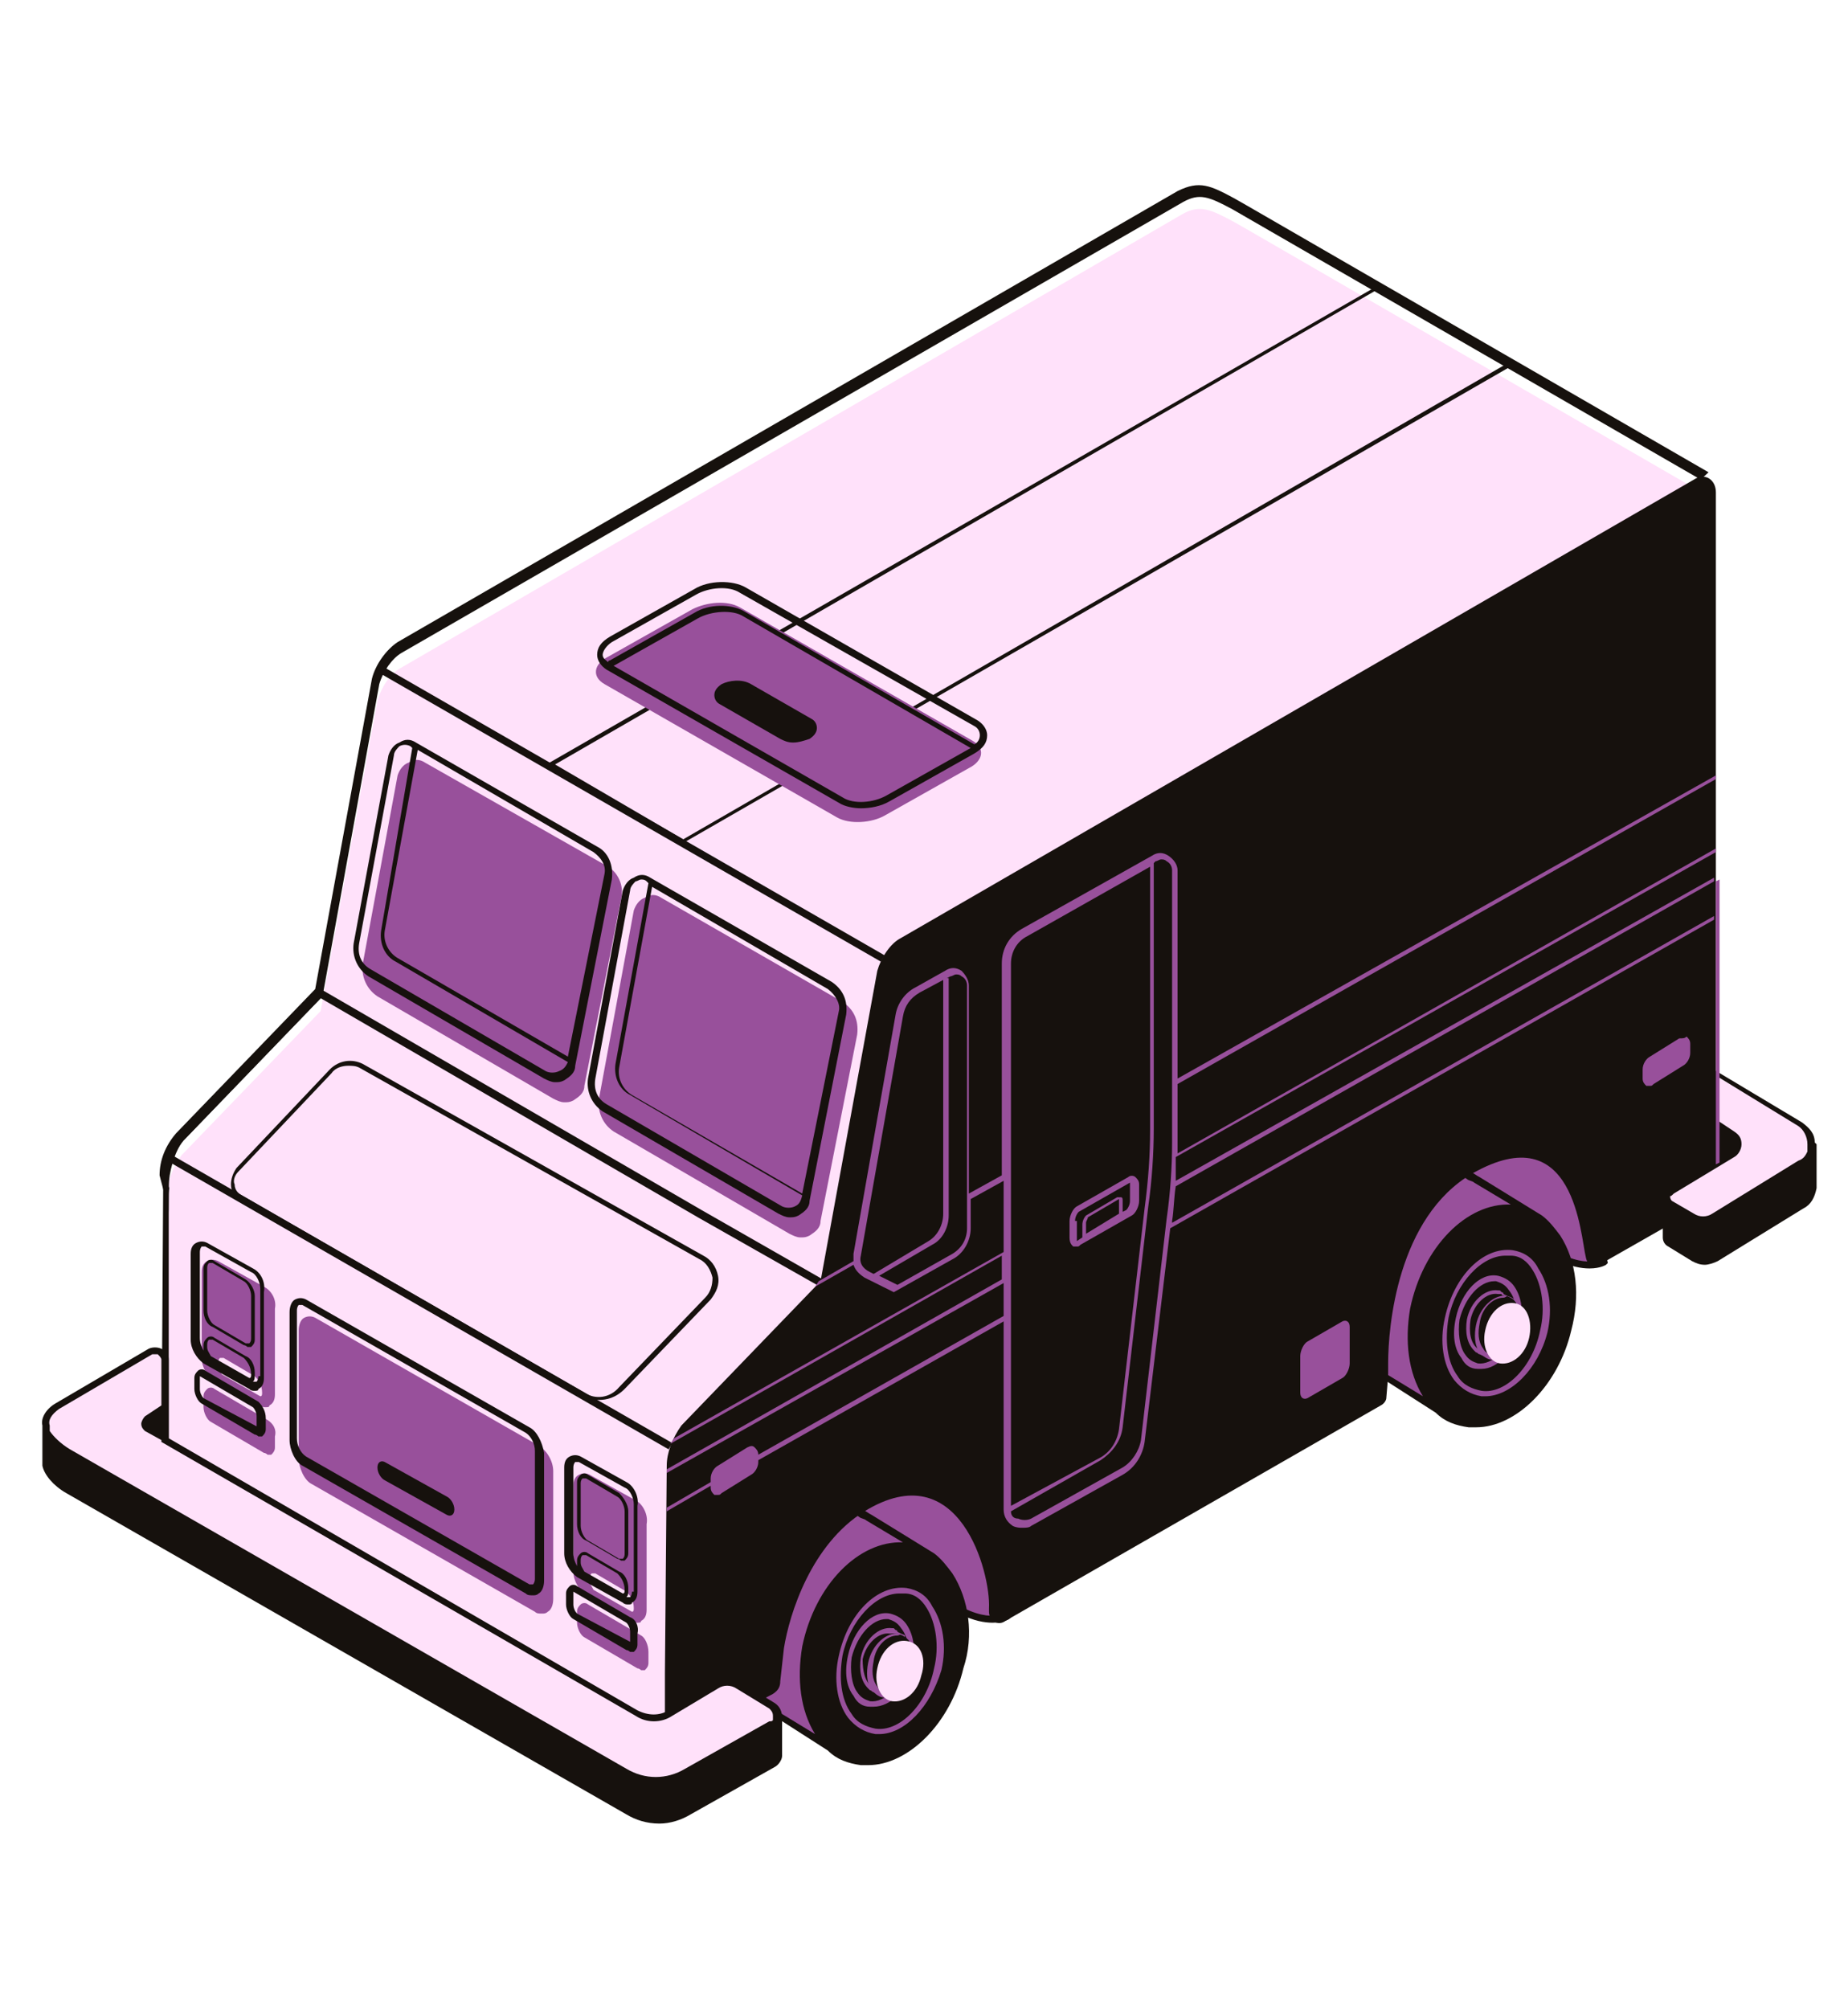 <svg width="138" height="150" viewBox="0 0 138 150" fill="none" xmlns="http://www.w3.org/2000/svg">
<path d="M92.174 69.338L127.313 36.894L93.132 17.127L92.174 16.582C90.397 15.627 89.577 15.218 88.209 16.036L29.964 49.844C29.143 50.253 28.46 51.344 28.186 52.298L23.948 75.473L13.557 86.242C12.873 87.196 12.463 88.287 12.463 89.241L15.608 101.238L16.565 105.055L15.197 106.282L15.334 107.917L20.256 106.145V102.737C20.666 100.147 21.487 95.103 25.452 92.649C32.562 88.287 32.835 99.193 33.109 101.238C33.109 101.919 33.656 102.192 34.339 101.783L42.543 97.148L43.5 98.239L61.274 97.012L89.44 71.656L92.038 70.156L92.174 69.338Z" fill="#FFE1FA"/>
<path d="M15.061 106.827L14.787 104.646L16.018 103.419L15.061 99.738L11.916 87.742C11.916 86.651 12.326 85.561 13.147 84.606L23.538 73.837L27.776 50.662C28.05 49.572 28.87 48.481 29.691 47.936L87.936 14.264C89.577 13.446 90.397 13.855 92.174 14.809L93.132 15.355L127.587 35.258L92.311 68.111V69.066L89.577 70.565L61.411 95.921L63.735 106.827L43.5 97.148L42.543 96.194L34.476 100.692C34.066 100.965 33.656 100.965 33.382 100.829C33.109 100.692 32.835 100.42 32.835 100.011C32.835 99.874 32.835 99.738 32.835 99.465C32.699 97.421 32.288 92.104 29.691 90.877C28.597 90.332 27.229 90.605 25.589 91.559C22.034 93.74 20.94 97.966 20.53 101.51V105.055L15.061 106.827ZM15.471 104.918L15.608 106.145L19.983 104.646V101.51C20.53 97.966 21.624 93.467 25.315 91.15C27.093 90.059 28.597 89.787 29.964 90.468C32.835 91.831 33.245 97.284 33.382 99.602C33.382 99.874 33.382 100.011 33.382 100.147C33.382 100.42 33.519 100.556 33.656 100.556C33.792 100.692 34.066 100.556 34.202 100.42L42.543 95.785L43.5 96.875L63.188 105.736L89.303 70.156L91.764 68.793V67.975L91.901 67.839L126.766 35.667L92.038 15.627C90.26 14.673 89.577 14.4 88.346 15.082L29.964 48.754C29.28 49.163 28.597 50.117 28.323 51.071L24.085 74.382L13.694 85.152C13.01 85.97 12.6 87.605 12.6 88.56L15.744 99.874L16.838 103.828L15.471 104.918Z" fill="#16110D"/>
<path d="M12.463 110.371L49.926 131.91L61.548 97.012L52.387 91.831L24.085 75.473L13.693 86.242C13.01 87.197 12.6 88.287 12.6 89.241L12.463 110.371Z" fill="#FFE1FA"/>
<path d="M49.926 131.092L12.053 109.281L12.19 87.878C12.19 86.787 12.6 85.697 13.42 84.743L23.948 73.837L52.387 90.332L61.684 95.648L49.926 131.092ZM12.6 109.008L49.516 130.274L61.001 95.921L52.114 90.877L23.948 74.519L13.694 85.152C13.01 85.97 12.6 87.06 12.6 87.878V109.008Z" fill="#16110D"/>
<path d="M12.781 86.196L12.508 86.669L49.928 108.199L50.202 107.727L12.781 86.196Z" fill="#16110D"/>
<path d="M28.635 49.784L28.362 50.256L65.782 71.791L66.055 71.318L28.635 49.784Z" fill="#16110D"/>
<path d="M44.73 104.509C44.32 104.509 43.91 104.373 43.5 104.237L17.932 89.514C17.522 89.241 17.248 88.969 17.248 88.423C17.248 88.014 17.385 87.605 17.659 87.196L24.631 79.835C25.315 79.153 26.272 79.017 27.093 79.426L52.524 93.74C53.071 94.013 53.481 94.558 53.618 95.24C53.754 95.921 53.481 96.466 53.071 97.012L46.645 103.691C45.961 104.373 45.277 104.509 44.73 104.509ZM25.999 79.562C25.589 79.562 25.042 79.699 24.768 80.108L17.795 87.469C17.522 87.742 17.385 88.151 17.522 88.423C17.522 88.832 17.795 89.105 18.069 89.241L43.636 103.964C44.457 104.509 45.551 104.373 46.234 103.555L52.66 96.875C53.071 96.466 53.207 95.921 53.207 95.376C53.071 94.831 52.797 94.285 52.25 94.013L26.819 79.699C26.546 79.562 26.272 79.562 25.999 79.562Z" fill="#16110D"/>
<path d="M51.02 62.931L40.902 57.069L41.039 56.933L102.839 21.353L112.957 27.215L112.82 27.351L51.02 62.931ZM41.449 57.069L51.02 62.658L112.41 27.215L102.839 21.625L41.449 57.069Z" fill="#16110D"/>
<path d="M62.505 61.023L45.141 51.071C44.184 50.526 44.32 49.572 45.414 49.026L51.704 45.482C52.797 44.937 54.301 44.8 55.258 45.346L72.623 55.297C73.58 55.842 73.443 56.797 72.349 57.342L66.06 60.886C65.103 61.432 63.462 61.568 62.505 61.023Z" fill="#98509B"/>
<path d="M73.033 53.798L55.669 43.846C54.712 43.301 52.934 43.301 51.84 43.982L45.551 47.527C44.867 47.936 44.594 48.345 44.594 48.89C44.594 49.299 44.867 49.708 45.277 49.98L62.642 59.932C63.052 60.205 63.736 60.341 64.282 60.341C64.966 60.341 65.786 60.205 66.47 59.796L72.759 56.251C73.443 55.842 73.716 55.433 73.716 54.888C73.716 54.479 73.443 54.07 73.033 53.798ZM72.486 55.842L66.197 59.387C65.24 59.932 63.736 60.068 62.915 59.523L45.824 49.708L52.114 46.163C53.071 45.618 54.712 45.482 55.532 46.027L72.486 55.842ZM72.759 55.57L55.532 45.618C54.575 45.073 52.934 45.073 51.84 45.755L45.551 49.299C45.551 49.299 45.414 49.299 45.414 49.435C45.277 49.299 45.004 49.163 45.004 48.89C45.004 48.617 45.277 48.208 45.688 47.936L51.977 44.391C52.934 43.846 54.438 43.71 55.258 44.255L72.759 54.206C73.033 54.343 73.17 54.615 73.17 54.888C73.17 55.161 73.033 55.433 72.759 55.57Z" fill="#16110D"/>
<path d="M53.891 51.071C53.481 51.344 53.344 51.616 53.344 51.889C53.344 52.162 53.481 52.434 53.754 52.571L58.266 55.161C58.54 55.297 58.813 55.433 59.224 55.433C59.634 55.433 60.044 55.297 60.454 55.161C60.864 54.888 61.001 54.615 61.001 54.343C61.001 54.07 60.864 53.797 60.591 53.661L56.079 51.071C55.395 50.662 54.438 50.798 53.891 51.071Z" fill="#16110D"/>
<path d="M19.709 96.057L16.291 94.149C16.018 94.013 15.744 94.013 15.471 94.149C15.197 94.285 15.061 94.558 15.061 94.967V101.374C15.061 102.056 15.471 102.737 16.018 103.146L19.436 104.918C19.573 105.055 19.709 105.055 19.846 105.055C19.983 105.055 20.12 105.055 20.12 104.918C20.393 104.782 20.53 104.509 20.53 104.1V97.693C20.667 97.012 20.256 96.33 19.709 96.057ZM19.573 103.964C19.573 104.1 19.573 104.237 19.436 104.237L16.565 102.601C16.428 102.328 16.291 102.192 16.291 101.919V101.783C16.291 101.647 16.291 101.51 16.428 101.374C16.428 101.374 16.428 101.374 16.565 101.374H16.701L19.026 102.737C19.299 103.01 19.573 103.419 19.573 103.964Z" fill="#98509B"/>
<path d="M19.983 106.009L16.018 103.691C15.881 103.555 15.608 103.555 15.471 103.691C15.334 103.828 15.197 103.964 15.197 104.237V105.055C15.197 105.464 15.471 106.009 15.744 106.145L19.709 108.463C19.846 108.463 19.983 108.599 19.983 108.599C20.12 108.599 20.12 108.599 20.256 108.599C20.393 108.463 20.53 108.326 20.53 108.054V107.236C20.667 106.69 20.393 106.282 19.983 106.009Z" fill="#98509B"/>
<path d="M47.465 112.007L44.047 110.099C43.773 109.962 43.5 109.962 43.227 110.099C42.953 110.235 42.816 110.508 42.816 110.917V117.324C42.816 118.005 43.227 118.687 43.773 119.096L47.192 121.004C47.328 121.141 47.465 121.141 47.602 121.141C47.739 121.141 47.875 121.141 47.875 121.004C48.149 120.868 48.285 120.595 48.285 120.186V113.779C48.422 113.098 48.012 112.28 47.465 112.007ZM47.328 120.05C47.328 120.186 47.328 120.323 47.192 120.323L44.32 118.687C44.184 118.414 44.047 118.278 44.047 118.005V117.869C44.047 117.733 44.047 117.596 44.184 117.46C44.32 117.46 44.32 117.46 44.457 117.46L46.782 118.823C47.055 119.096 47.328 119.505 47.328 120.05Z" fill="#98509B"/>
<path d="M47.875 122.095L43.91 119.777C43.773 119.641 43.5 119.641 43.363 119.777C43.227 119.914 43.09 120.05 43.09 120.323V121.141C43.09 121.55 43.363 122.095 43.637 122.231L47.602 124.549C47.739 124.549 47.875 124.685 47.875 124.685C48.012 124.685 48.012 124.685 48.149 124.685C48.285 124.549 48.422 124.412 48.422 124.14V123.322C48.422 122.776 48.149 122.231 47.875 122.095Z" fill="#98509B"/>
<path d="M40.218 107.917L23.538 98.375C23.265 98.239 22.991 98.239 22.718 98.375C22.444 98.511 22.307 98.92 22.307 99.329V108.872C22.307 109.553 22.718 110.508 23.265 110.78L39.945 120.323C40.082 120.459 40.218 120.459 40.492 120.459C40.629 120.459 40.766 120.459 40.902 120.323C41.176 120.186 41.312 119.777 41.312 119.368V109.826C41.312 109.144 40.902 108.326 40.218 107.917Z" fill="#98509B"/>
<path d="M75.221 120.595C75.221 120.595 73.033 122.231 68.111 117.46C63.325 112.689 60.591 111.734 60.591 111.734L69.341 107.508L72.076 107.781L75.221 120.595Z" fill="#98509B"/>
<path d="M74.127 121.141C72.896 121.141 70.982 120.595 67.974 117.733C63.189 113.098 60.454 112.007 60.454 112.007L59.907 111.734L69.341 107.236L72.349 107.508L75.494 120.732L75.357 120.868C75.357 120.868 74.947 121.141 74.127 121.141ZM61.275 111.734C62.368 112.28 64.829 113.779 68.384 117.324C72.213 121.141 74.4 120.732 74.947 120.459L71.939 107.917L69.478 107.781L61.275 111.734Z" fill="#16110D"/>
<path d="M119.793 94.149C119.793 94.149 117.606 95.785 112.684 91.013C107.898 86.242 105.164 85.288 105.164 85.288L113.914 81.062L116.649 81.335L119.793 94.149Z" fill="#98509B"/>
<path d="M118.7 94.694C117.469 94.694 115.555 94.149 112.547 91.286C107.898 86.651 105.027 85.561 105.027 85.561L104.48 85.288L113.914 80.789L116.922 81.062L120.067 94.285L119.93 94.421C119.93 94.421 119.52 94.694 118.7 94.694ZM105.847 85.288C106.941 85.833 109.402 87.333 112.957 90.877C116.785 94.694 118.973 94.285 119.52 94.013L116.512 81.471L114.051 81.335L105.847 85.288Z" fill="#16110D"/>
<path d="M67.154 121.413L69.341 116.233L64.829 113.507C64.693 113.234 64.556 113.098 64.419 113.098C64.009 112.961 63.736 112.825 63.325 112.689C60.044 112.143 56.899 115.551 56.079 120.186C55.395 123.731 54.985 126.321 57.583 127.548L58.54 128.229L62.779 130.819L65.65 125.503C66.47 124.412 67.017 123.049 67.29 121.686C67.154 121.686 67.154 121.55 67.154 121.413Z" fill="#98509B"/>
<path d="M71.119 117.46C70.709 116.915 70.298 116.369 69.751 115.96L65.103 113.098C64.829 112.961 64.693 112.825 64.419 112.689C64.009 112.552 63.599 112.416 63.189 112.28C59.77 111.734 56.489 115.006 55.532 119.914C54.848 123.322 54.301 126.185 57.036 127.548C57.036 127.548 57.173 127.684 57.446 127.82C57.72 127.957 57.993 128.229 57.993 128.229L61.821 130.683C62.505 131.365 63.325 131.637 64.282 131.774C64.419 131.774 64.556 131.774 64.829 131.774C67.837 131.774 70.982 128.638 71.939 124.549C72.76 122.095 72.349 119.368 71.119 117.46ZM57.856 127.548C57.583 127.411 57.446 127.275 57.446 127.275C55.122 126.048 55.395 123.731 56.079 120.186C56.899 115.96 59.634 112.825 62.368 112.825C62.642 112.825 62.779 112.825 63.052 112.825C63.462 112.825 63.736 112.961 64.146 113.234C64.282 113.37 64.556 113.37 64.693 113.507L67.427 115.142C64.146 115.006 60.864 118.278 59.907 122.913C59.497 125.367 59.77 127.684 60.864 129.456L58.403 127.957C58.403 127.957 58.13 127.82 57.856 127.548Z" fill="#16110D"/>
<path d="M65.65 129.456C65.513 129.456 65.376 129.456 65.376 129.456C64.556 129.32 63.872 128.911 63.325 128.229C62.505 127.139 62.232 125.367 62.642 123.594C63.325 120.459 65.513 118.278 67.701 118.551C68.521 118.687 69.205 119.096 69.615 119.914C70.435 121.141 70.709 122.913 70.299 124.685C69.478 127.411 67.564 129.456 65.65 129.456ZM67.154 118.959C65.376 118.959 63.462 121.004 62.915 123.594C62.642 125.23 62.779 126.866 63.599 127.957C64.009 128.638 64.693 128.911 65.376 129.047C67.154 129.32 69.205 127.275 69.752 124.549C70.162 122.913 69.888 121.141 69.205 120.05C68.794 119.368 68.248 118.959 67.564 118.959C67.427 118.959 67.29 118.959 67.154 118.959Z" fill="#98509B"/>
<path d="M65.24 127.411C65.103 127.411 65.103 127.411 64.966 127.411C64.419 127.411 64.009 127.139 63.736 126.594C63.189 125.912 63.052 124.821 63.325 123.594C63.736 121.686 65.103 120.186 66.47 120.459C67.017 120.595 67.427 120.868 67.701 121.277C68.248 122.095 68.384 123.185 68.111 124.276C67.837 126.185 66.47 127.411 65.24 127.411ZM66.197 120.868C65.103 120.868 64.009 122.095 63.599 123.731C63.462 124.685 63.599 125.776 64.009 126.321C64.282 126.73 64.556 126.866 64.966 127.002C66.06 127.139 67.29 125.912 67.701 124.276C67.974 123.185 67.837 122.231 67.29 121.55C67.017 121.141 66.744 121.004 66.333 120.868C66.333 120.868 66.333 120.868 66.197 120.868Z" fill="#98509B"/>
<path d="M65.787 126.594L65.24 126.321C65.103 126.321 65.103 126.185 64.966 126.185L64.829 126.048C64.282 125.503 64.146 124.685 64.282 123.731C64.556 122.368 65.65 121.413 66.607 121.55C66.607 121.55 66.607 121.55 66.743 121.55L66.88 121.686C66.88 121.686 67.017 121.686 67.017 121.822L67.564 122.095L67.837 124.549L67.29 125.367C67.154 125.639 66.88 125.776 66.743 126.048L65.787 126.594ZM65.103 125.912C65.24 125.912 65.24 126.048 65.376 126.048L65.787 126.321L66.47 125.776C66.607 125.639 66.88 125.503 67.017 125.23L67.701 124.549L67.427 122.368L66.88 122.095C66.88 122.095 66.743 122.095 66.743 121.959H66.607H66.47C65.65 121.822 64.693 122.64 64.419 123.867C64.419 124.685 64.556 125.503 65.103 125.912Z" fill="#98509B"/>
<path d="M68.111 124.549C67.837 125.776 66.88 126.594 65.923 126.457C65.103 126.321 64.556 125.23 64.829 124.003C65.103 122.64 66.06 121.822 67.017 121.959C68.111 122.231 68.521 123.322 68.111 124.549Z" fill="#16110D"/>
<path d="M66.197 126.73H66.06C65.65 126.73 65.376 126.457 65.103 126.185C64.693 125.639 64.693 124.821 64.829 124.14C65.103 122.777 66.197 121.822 67.154 121.959C67.564 121.959 67.837 122.231 67.974 122.64C68.384 123.186 68.384 124.003 68.248 124.821C67.974 125.776 67.017 126.73 66.197 126.73ZM67.017 122.095C66.197 122.095 65.376 122.913 65.24 124.003C65.103 124.685 65.103 125.367 65.513 125.912C65.65 126.185 65.923 126.321 66.197 126.321C67.017 126.457 67.837 125.639 68.111 124.412C68.248 123.731 68.248 122.913 67.974 122.504C67.837 122.231 67.564 122.095 67.29 121.959C67.154 122.095 67.017 122.095 67.017 122.095Z" fill="#98509B"/>
<path d="M112.547 96.057L114.734 90.877L110.223 88.151C110.086 88.014 109.812 87.878 109.676 87.742C109.265 87.605 108.992 87.469 108.582 87.333C105.3 86.787 102.156 90.195 101.335 94.831C100.652 98.375 100.241 100.965 102.839 102.192L103.796 102.873L108.035 105.464L110.906 100.147C111.727 99.056 112.273 97.693 112.547 96.33C112.41 96.33 112.41 96.194 112.547 96.057Z" fill="#98509B"/>
<path d="M116.512 92.24C116.102 91.695 115.692 91.15 115.145 90.741L110.496 87.878C110.223 87.742 110.086 87.605 109.813 87.469C109.402 87.333 108.992 87.197 108.582 87.06C105.164 86.515 101.882 89.787 100.925 94.694C100.242 98.102 99.695 100.965 102.429 102.328C102.429 102.328 102.566 102.465 102.839 102.601C103.113 102.737 103.386 103.01 103.386 103.01L107.215 105.464C107.898 106.145 108.719 106.418 109.676 106.554C109.813 106.554 109.949 106.554 110.223 106.554C113.231 106.554 116.375 103.419 117.332 99.329C118.016 96.739 117.743 94.149 116.512 92.24ZM103.25 102.328C102.976 102.192 102.839 102.056 102.839 102.056C100.515 100.829 100.789 98.511 101.472 94.967C102.293 90.741 105.027 87.605 107.762 87.605C108.035 87.605 108.172 87.605 108.445 87.605C108.855 87.605 109.129 87.742 109.539 88.014C109.676 88.151 109.949 88.151 110.086 88.287L112.82 89.923C109.539 89.787 106.258 93.058 105.301 97.693C104.89 100.147 105.164 102.465 106.258 104.237L103.797 102.737C103.797 102.737 103.523 102.601 103.25 102.328Z" fill="#16110D"/>
<path d="M110.906 104.237C110.769 104.237 110.633 104.237 110.633 104.237C109.812 104.1 109.129 103.691 108.582 103.01C107.761 101.919 107.488 100.147 107.898 98.375C108.582 95.24 110.769 93.058 112.957 93.331C113.777 93.467 114.461 93.876 114.871 94.694C115.692 95.921 115.965 97.693 115.555 99.466C114.871 102.192 112.82 104.237 110.906 104.237ZM112.41 93.74C110.633 93.74 108.719 95.785 108.172 98.375C107.898 100.011 108.035 101.647 108.855 102.737C109.265 103.419 109.949 103.691 110.633 103.828C112.41 104.1 114.461 102.056 115.008 99.329C115.418 97.693 115.145 95.921 114.461 94.831C114.051 94.149 113.504 93.74 112.82 93.74C112.684 93.74 112.547 93.74 112.41 93.74Z" fill="#98509B"/>
<path d="M110.633 102.192C110.496 102.192 110.496 102.192 110.359 102.192C109.812 102.192 109.402 101.919 109.129 101.374C108.582 100.692 108.445 99.602 108.719 98.375C109.129 96.466 110.496 94.967 111.863 95.24C112.41 95.376 112.82 95.648 113.094 96.057C113.641 96.875 113.777 97.966 113.504 99.056C113.094 100.829 111.863 102.192 110.633 102.192ZM111.59 95.648C110.496 95.648 109.402 96.875 108.992 98.511C108.855 99.466 108.992 100.556 109.402 101.101C109.676 101.51 109.949 101.647 110.359 101.783C111.453 101.919 112.684 100.692 113.094 99.056C113.367 97.966 113.23 97.012 112.684 96.33C112.41 95.921 112.137 95.785 111.726 95.648H111.59Z" fill="#98509B"/>
<path d="M111.043 101.374L110.496 101.101C110.359 101.101 110.359 100.965 110.223 100.965L110.086 100.829C109.539 100.283 109.402 99.465 109.539 98.511C109.813 97.148 110.906 96.194 111.863 96.33C111.863 96.33 111.863 96.33 112 96.33L112.137 96.466C112.137 96.466 112.274 96.466 112.274 96.603L112.82 96.875L113.094 99.329L112.274 100.147C112.137 100.42 111.863 100.556 111.727 100.829L111.043 101.374ZM110.359 100.692C110.496 100.692 110.496 100.829 110.633 100.829L111.043 101.101L111.727 100.556C111.863 100.42 112.137 100.283 112.274 100.011L112.957 99.329L112.684 97.148L112.274 96.739C112.274 96.739 112.137 96.739 112.137 96.603H112H111.863C111.043 96.466 110.086 97.284 109.813 98.511C109.676 99.465 109.813 100.283 110.359 100.692Z" fill="#98509B"/>
<path d="M113.504 99.329C113.23 100.556 112.273 101.374 111.316 101.238C110.496 101.101 109.949 100.011 110.223 98.784C110.496 97.421 111.453 96.603 112.41 96.739C113.367 96.875 113.777 98.102 113.504 99.329Z" fill="#16110D"/>
<path d="M111.59 101.51H111.453C111.043 101.51 110.77 101.238 110.496 100.965C110.086 100.42 110.086 99.602 110.223 98.92C110.496 97.557 111.59 96.603 112.547 96.739C112.957 96.875 113.231 97.012 113.367 97.421C113.778 97.966 113.778 98.784 113.641 99.602C113.231 100.556 112.41 101.51 111.59 101.51ZM112.274 96.875C111.453 96.875 110.633 97.693 110.496 98.784C110.359 99.466 110.359 100.147 110.77 100.692C110.906 100.965 111.18 101.101 111.453 101.101C112.274 101.238 113.094 100.42 113.367 99.193C113.504 98.511 113.504 97.693 113.231 97.284C113.094 97.012 112.82 96.875 112.547 96.739C112.41 96.875 112.274 96.875 112.274 96.875Z" fill="#98509B"/>
<path d="M68.794 125.094C68.521 126.321 67.564 127.139 66.607 127.003C65.787 126.866 65.24 125.776 65.513 124.549C65.787 123.186 66.744 122.368 67.701 122.504C68.794 122.64 69.205 123.867 68.794 125.094Z" fill="#FFE1FA"/>
<path d="M114.188 99.874C113.914 101.101 112.957 101.919 112 101.783C111.18 101.647 110.633 100.556 110.906 99.329C111.18 97.966 112.137 97.148 113.094 97.284C114.051 97.421 114.461 98.647 114.188 99.874Z" fill="#FFE1FA"/>
<path d="M126.493 35.803L67.29 70.02C66.47 70.429 65.786 71.519 65.513 72.474L61.274 95.648L50.883 106.418C50.2 107.372 49.789 108.463 49.789 109.417L49.653 124.958V126.457V130.683L57.719 126.457C58.13 126.185 58.266 125.912 58.266 125.503L58.54 123.049C58.95 120.459 60.591 115.279 64.556 112.825C71.666 108.463 73.99 117.46 73.853 120.05V120.323C73.853 121.004 74.537 121.413 75.084 121.004L103.113 104.918C103.386 104.782 103.523 104.509 103.523 104.373L103.66 102.737C103.66 102.465 103.66 102.192 103.66 101.783C103.66 99.056 104.343 90.877 109.949 87.605C117.606 83.243 118.016 92.24 118.426 93.876C118.563 94.558 119.11 94.694 119.657 94.285L126.356 90.468C127.313 89.923 128.134 88.56 128.134 87.469V36.757C128.134 35.803 127.313 35.258 126.493 35.803Z" fill="#16110D"/>
<path d="M57.719 127.411L55.258 125.912C54.711 125.639 54.028 125.639 53.481 125.912L50.063 127.957C49.242 128.366 48.285 128.366 47.602 127.957L12.326 107.508V104.918V101.51C12.326 100.965 11.779 100.692 11.232 100.965L4.259 105.055C3.576 105.464 3.302 106.009 3.439 106.554V109.008C3.439 109.144 3.439 109.281 3.439 109.417C3.576 110.099 4.123 110.644 5.08 111.325L46.918 135.318C48.285 136.136 50.063 136.136 51.43 135.318L57.719 131.774C57.993 131.637 58.13 131.365 58.13 131.092V130.956V128.229C58.13 127.82 57.993 127.548 57.719 127.411Z" fill="#FFE1FA"/>
<path d="M58.403 128.229C58.403 127.82 58.266 127.411 57.856 127.139L55.395 125.639C54.848 125.23 54.028 125.23 53.344 125.639L49.926 127.684C49.242 128.093 48.422 128.093 47.602 127.684L12.6 107.372V105.191V101.51C12.6 101.101 12.463 100.829 12.053 100.692C11.779 100.556 11.369 100.556 11.096 100.692L4.123 104.782C3.439 105.191 3.029 105.873 3.166 106.418V108.872C3.166 109.008 3.166 109.144 3.166 109.417C3.302 110.099 3.986 110.916 4.943 111.462L46.781 135.454C47.465 135.863 48.285 136.136 49.242 136.136C50.063 136.136 50.883 135.863 51.567 135.454L57.856 131.91C58.13 131.774 58.403 131.365 58.403 131.092C58.403 130.956 58.403 130.956 58.403 130.956V128.229ZM3.713 106.418C3.576 106.009 3.849 105.6 4.396 105.191L11.369 101.101C11.369 101.101 11.506 101.101 11.643 101.101C11.779 101.101 11.779 101.101 11.779 101.101C11.916 101.238 12.053 101.374 12.053 101.51V104.646V104.918L10.822 105.736C10.686 105.873 10.549 106.145 10.549 106.282C10.549 106.554 10.686 106.69 10.822 106.827L12.053 107.508V107.645L47.465 128.093C48.285 128.638 49.379 128.638 50.2 128.093L53.618 126.048C54.028 125.776 54.575 125.776 54.985 126.048L57.446 127.548C57.583 127.684 57.719 127.82 57.719 128.093V128.366C57.719 128.502 57.583 128.502 57.446 128.502L51.157 132.046C49.789 132.864 48.149 132.864 46.781 132.046L5.216 108.19C4.533 107.781 3.986 107.236 3.713 106.827V106.418Z" fill="#16110D"/>
<path d="M134.423 84.061L127.997 80.244V82.561V84.061V87.06L124.716 88.832C124.579 88.969 124.442 89.105 124.442 89.241V91.968V92.377C124.442 92.513 124.579 92.786 124.716 92.786L126.493 93.876C127.04 94.149 127.587 94.149 127.997 93.876L134.423 89.923C134.97 89.65 135.244 89.105 135.244 88.56C135.244 88.56 135.244 88.56 135.244 88.423V85.424C135.38 85.015 135.107 84.334 134.423 84.061Z" fill="#FFE1FA"/>
<path d="M135.517 85.288C135.517 84.606 135.107 84.197 134.56 83.788L127.724 79.699V86.787L124.579 88.56C124.305 88.696 124.169 88.969 124.169 89.241V92.377C124.169 92.649 124.305 92.922 124.579 93.058L126.356 94.149C126.63 94.285 126.903 94.421 127.313 94.421C127.587 94.421 127.997 94.285 128.27 94.149L134.697 90.195C135.244 89.923 135.517 89.378 135.654 88.696V85.424L135.517 85.288ZM124.989 89.105L129.501 86.379C129.774 86.242 130.048 85.833 130.048 85.424C130.048 85.015 129.911 84.743 129.501 84.47L128.27 83.652V82.153V80.38L134.286 84.061C134.697 84.334 134.97 84.879 134.97 85.424V85.697V85.969C134.833 86.242 134.697 86.515 134.286 86.651L127.86 90.605C127.45 90.877 126.903 90.877 126.493 90.605L124.852 89.65C124.716 89.514 124.716 89.378 124.716 89.241C124.716 89.378 124.852 89.241 124.989 89.105Z" fill="#16110D"/>
<path d="M100.241 102.873L97.644 104.373C97.37 104.509 97.097 104.373 97.097 103.964V101.238C97.097 100.829 97.37 100.283 97.644 100.147L100.241 98.647C100.515 98.511 100.788 98.647 100.788 99.056V101.783C100.788 102.192 100.515 102.737 100.241 102.873Z" fill="#98509B"/>
<path d="M125.399 77.518L123.211 78.881C122.938 79.017 122.665 79.426 122.665 79.835V80.517C122.665 80.789 122.801 80.926 122.938 81.062C123.075 81.062 123.075 81.062 123.211 81.062C123.348 81.062 123.348 81.062 123.485 80.926L125.673 79.562C125.946 79.426 126.219 79.017 126.219 78.608V77.927C126.219 77.654 126.083 77.518 125.946 77.381C125.809 77.518 125.673 77.518 125.399 77.518Z" fill="#98509B"/>
<path d="M80.143 93.058C80.279 93.058 80.279 93.058 80.416 93.058C80.553 93.058 80.553 93.058 80.689 92.922L84.518 90.741C84.791 90.605 85.065 90.059 85.065 89.65V88.423C85.065 88.151 84.928 88.014 84.791 87.878C84.655 87.742 84.381 87.742 84.244 87.878L80.416 90.059C80.143 90.195 79.869 90.741 79.869 91.15V92.377C79.869 92.786 80.006 92.922 80.143 93.058ZM81.1 92.104V91.286C81.1 91.15 81.236 91.013 81.236 90.877L83.561 89.514C83.561 89.514 83.561 89.514 83.561 89.65V90.468V90.605L81.1 92.104ZM80.279 91.15C80.279 90.877 80.416 90.605 80.553 90.468L84.381 88.287C84.381 88.287 84.381 88.287 84.381 88.423V89.65C84.381 89.923 84.244 90.195 84.108 90.332L83.834 90.468V89.65C83.834 89.514 83.834 89.378 83.698 89.378C83.561 89.378 83.424 89.378 83.424 89.378L81.1 90.741C80.963 90.877 80.826 91.15 80.826 91.422V92.24V92.377L80.416 92.649C80.416 92.649 80.416 92.649 80.416 92.513V91.15H80.279Z" fill="#98509B"/>
<path d="M128.134 63.613V63.34L87.936 86.106C87.936 85.833 87.936 85.561 87.936 85.288V80.926L128.134 58.16V57.887L87.936 80.517V64.976C87.936 64.567 87.663 64.158 87.252 63.885C86.842 63.613 86.432 63.613 86.022 63.885L76.314 69.338C75.357 69.884 74.81 70.838 74.81 71.928V87.742L72.349 89.105V73.564C72.349 73.155 72.076 72.746 71.802 72.474C71.392 72.201 70.982 72.201 70.572 72.474L68.384 73.701C67.564 74.109 67.017 74.927 66.88 75.745L63.735 93.604C63.735 93.74 63.735 93.876 63.735 94.149L61.138 95.648L60.864 96.057L63.735 94.421C63.872 94.831 64.146 95.103 64.556 95.376L66.743 96.466L71.119 94.013C71.939 93.604 72.486 92.649 72.486 91.695V89.514L74.947 88.151V93.467L50.336 107.372L50.063 107.781L74.81 93.74V95.512L49.789 109.69V109.962L74.947 95.785V98.239L56.626 108.599C56.626 108.326 56.489 108.19 56.352 108.054C56.215 107.917 56.079 107.917 55.805 108.054L53.618 109.417C53.344 109.553 53.071 109.962 53.071 110.371V110.644L49.789 112.552V112.825L53.071 110.917V111.053C53.071 111.325 53.208 111.462 53.344 111.598C53.481 111.598 53.481 111.598 53.618 111.598C53.754 111.598 53.754 111.598 53.891 111.462L56.079 110.099C56.352 109.962 56.626 109.553 56.626 109.144V109.008L74.947 98.647V112.689C74.947 113.234 75.22 113.643 75.631 113.916C75.904 114.052 76.177 114.052 76.314 114.052C76.588 114.052 76.861 114.052 76.998 113.916L83.834 110.099C84.791 109.553 85.338 108.599 85.475 107.645L87.389 91.695L127.997 68.657V68.384L87.526 91.286V91.15C87.663 90.332 87.663 89.378 87.799 88.56L127.997 65.794V65.521L87.799 88.151C87.799 87.605 87.799 86.924 87.799 86.379L128.134 63.613ZM70.709 73.019L70.982 72.883C71.119 72.883 71.255 72.746 71.392 72.746C71.529 72.746 71.666 72.746 71.802 72.883C72.076 73.019 72.213 73.292 72.213 73.564V91.695C72.213 92.513 71.802 93.195 71.119 93.604L67.017 95.921L65.65 95.24L69.615 92.922C70.435 92.513 70.845 91.559 70.845 90.741V73.019H70.709ZM64.282 93.74L67.427 75.882C67.564 75.064 67.974 74.519 68.658 74.109L70.435 73.155V90.605C70.435 91.422 70.025 92.24 69.341 92.649L65.239 95.103L64.966 94.967C64.419 94.694 64.146 94.285 64.282 93.74ZM86.159 64.431L86.295 64.294C86.432 64.294 86.569 64.158 86.706 64.158C86.842 64.158 86.979 64.158 87.116 64.294C87.389 64.431 87.526 64.703 87.526 64.976V85.288C87.526 87.197 87.389 89.105 87.116 91.013L85.201 107.508C85.065 108.326 84.518 109.144 83.834 109.553L76.998 113.37C76.724 113.507 76.314 113.507 76.041 113.37C75.631 113.37 75.494 113.098 75.494 112.825L82.194 109.008C83.014 108.463 83.698 107.645 83.834 106.554L85.748 90.059C86.022 88.151 86.159 86.106 86.159 84.197V64.431ZM76.724 69.883L85.885 64.703V84.334C85.885 86.242 85.748 88.151 85.475 90.195L83.561 106.691C83.424 107.645 82.877 108.463 82.057 108.872L75.494 112.416V71.928C75.494 71.11 75.904 70.293 76.724 69.883Z" fill="#98509B"/>
<path d="M128.134 86.924V65.794L128.407 65.658V86.787L128.134 86.924Z" fill="#98509B"/>
<path d="M45.414 64.703L31.741 56.933C31.331 56.66 30.921 56.66 30.511 56.933C30.101 57.069 29.827 57.478 29.691 57.887L27.093 71.928C26.956 72.883 27.366 73.837 28.187 74.382L41.312 82.016C41.586 82.153 41.859 82.289 42.133 82.289C42.406 82.289 42.543 82.289 42.816 82.153C43.227 81.88 43.637 81.607 43.637 81.062L46.371 67.157C46.645 66.067 46.098 65.112 45.414 64.703Z" fill="#98509B"/>
<path d="M62.915 74.791L49.379 67.021C48.969 66.748 48.559 66.748 48.149 67.021C47.739 67.157 47.465 67.566 47.328 67.975L44.73 82.016C44.594 82.97 45.004 83.925 45.824 84.47L58.95 92.104C59.224 92.24 59.497 92.377 59.77 92.377C60.044 92.377 60.181 92.377 60.454 92.24C60.864 91.968 61.274 91.695 61.274 91.15L64.009 77.245C64.146 76.154 63.736 75.336 62.915 74.791Z" fill="#98509B"/>
<path d="M62.095 73.292L48.559 65.521C48.149 65.249 47.739 65.249 47.328 65.521C46.918 65.658 46.645 66.067 46.508 66.475L43.91 80.517C43.773 81.471 44.184 82.425 45.004 82.971L58.13 90.605C58.403 90.741 58.677 90.877 58.95 90.877C59.224 90.877 59.36 90.877 59.634 90.741C60.044 90.468 60.454 90.196 60.454 89.65L63.189 75.745C63.325 74.655 62.915 73.837 62.095 73.292ZM61.821 73.837C62.368 74.246 62.778 74.927 62.642 75.473L59.907 89.105L47.192 81.744C46.508 81.335 46.098 80.517 46.234 79.699L48.696 66.203L61.821 73.837ZM59.36 90.059C59.087 90.196 58.677 90.196 58.403 90.059L45.278 82.425C44.594 82.016 44.32 81.335 44.457 80.517L47.055 66.475C47.055 66.203 47.328 65.93 47.465 65.794C47.602 65.794 47.739 65.658 47.875 65.658C48.012 65.658 48.149 65.658 48.285 65.794L48.422 65.93L45.961 79.426C45.824 80.38 46.234 81.335 47.055 81.744L59.907 89.241C59.77 89.787 59.634 89.923 59.36 90.059Z" fill="#16110D"/>
<path d="M44.594 63.204L31.058 55.433C30.648 55.161 30.238 55.161 29.827 55.433C29.417 55.57 29.144 55.979 29.007 56.388L26.409 70.429C26.273 71.383 26.683 72.337 27.503 72.883L40.629 80.517C40.902 80.653 41.176 80.789 41.449 80.789C41.723 80.789 41.859 80.789 42.133 80.653C42.543 80.38 42.953 80.108 42.953 79.562L45.688 65.658C45.824 64.567 45.414 63.613 44.594 63.204ZM44.32 63.613C44.867 64.022 45.278 64.567 45.141 65.249L42.406 78.881L29.691 71.519C29.007 71.111 28.597 70.293 28.734 69.475L31.195 55.979L44.32 63.613ZM41.723 79.971C41.449 80.108 41.039 80.108 40.766 79.971L27.64 72.337C26.956 71.928 26.683 71.247 26.819 70.429L29.417 56.388C29.417 56.115 29.691 55.842 29.827 55.706C30.101 55.57 30.374 55.57 30.648 55.706L30.785 55.842L28.46 69.475C28.323 70.429 28.734 71.383 29.554 71.792L42.406 79.29C42.27 79.562 42.133 79.835 41.723 79.971Z" fill="#16110D"/>
<path d="M39.535 106.554L22.854 97.012C22.581 96.875 22.307 96.875 22.034 97.012C21.761 97.148 21.624 97.557 21.624 97.966V107.508C21.624 108.19 22.034 109.144 22.581 109.417L39.261 118.96C39.398 119.096 39.535 119.096 39.808 119.096C39.945 119.096 40.082 119.096 40.219 118.96C40.492 118.823 40.629 118.414 40.629 118.005V108.463C40.492 107.645 40.082 106.827 39.535 106.554ZM39.945 117.869C39.945 118.142 39.808 118.278 39.808 118.278C39.672 118.278 39.535 118.278 39.535 118.278L22.854 108.735C22.444 108.463 22.171 107.917 22.171 107.372V97.83C22.171 97.557 22.307 97.421 22.307 97.421C22.444 97.421 22.581 97.421 22.581 97.421L39.261 106.963C39.672 107.236 39.945 107.781 39.945 108.326V117.869Z" fill="#16110D"/>
<path d="M33.382 111.734L28.733 109.144C28.46 109.008 28.186 109.144 28.186 109.553C28.186 109.962 28.46 110.371 28.733 110.508L33.382 113.098C33.656 113.234 33.929 113.098 33.929 112.689C33.929 112.28 33.656 111.871 33.382 111.734Z" fill="#16110D"/>
<path d="M18.889 94.694L15.471 92.786C15.198 92.649 14.924 92.649 14.651 92.786C14.377 92.922 14.241 93.195 14.241 93.604V100.011C14.241 100.692 14.651 101.374 15.198 101.783L18.616 103.691C18.753 103.828 18.889 103.828 19.026 103.828C19.163 103.828 19.299 103.828 19.299 103.691C19.573 103.555 19.709 103.282 19.709 102.873V96.466C19.846 95.648 19.436 94.967 18.889 94.694ZM18.753 102.601C18.753 102.737 18.753 102.873 18.616 102.873L15.745 101.238C15.608 100.965 15.471 100.829 15.471 100.556V100.42C15.471 100.283 15.471 100.147 15.608 100.011C15.608 100.011 15.608 100.011 15.745 100.011H15.881L18.206 101.374C18.479 101.647 18.753 102.056 18.753 102.601ZM19.299 102.737C19.299 103.01 19.163 103.146 19.163 103.146C19.026 103.146 19.026 103.146 18.889 103.146C19.026 103.01 19.026 102.874 19.026 102.601V102.465C19.026 101.919 18.753 101.374 18.342 101.238L16.018 99.874C15.881 99.738 15.608 99.738 15.471 99.874C15.334 100.011 15.198 100.147 15.198 100.42V100.556C15.198 100.692 15.198 100.692 15.198 100.829C15.061 100.556 14.924 100.283 14.924 99.874V93.467C14.924 93.195 15.061 93.058 15.061 93.058C15.198 93.058 15.198 93.058 15.334 93.058L18.753 94.967C19.163 95.103 19.436 95.785 19.436 96.194V102.737H19.299Z" fill="#16110D"/>
<path d="M18.342 95.512L16.018 94.149C15.881 94.013 15.608 94.013 15.471 94.149C15.334 94.285 15.197 94.421 15.197 94.694V97.83C15.197 98.375 15.471 98.92 15.881 99.056L18.206 100.42C18.342 100.42 18.479 100.556 18.479 100.556C18.616 100.556 18.616 100.556 18.752 100.556C18.889 100.42 19.026 100.283 19.026 100.011V96.739C19.026 96.33 18.752 95.785 18.342 95.512ZM18.752 99.874C18.752 100.011 18.752 100.147 18.616 100.283C18.479 100.283 18.479 100.283 18.342 100.283L16.018 98.92C15.744 98.784 15.471 98.239 15.471 97.83V94.694C15.471 94.558 15.471 94.421 15.608 94.285C15.744 94.285 15.744 94.285 15.881 94.285L18.206 95.648C18.479 95.785 18.752 96.33 18.752 96.739V99.874Z" fill="#16110D"/>
<path d="M19.299 104.646L15.334 102.328C15.197 102.192 14.924 102.192 14.787 102.328C14.651 102.465 14.514 102.601 14.514 102.873V103.691C14.514 104.1 14.787 104.646 15.061 104.782L19.026 107.099C19.163 107.099 19.299 107.236 19.299 107.236C19.436 107.236 19.436 107.236 19.573 107.236C19.709 107.099 19.846 106.963 19.846 106.691V105.873C19.846 105.327 19.573 104.918 19.299 104.646ZM19.299 106.554C19.299 106.69 19.299 106.69 19.299 106.554C19.299 106.69 19.299 106.69 19.299 106.554L15.197 104.373C15.061 104.237 14.924 103.964 14.924 103.691V102.873C14.924 102.737 14.924 102.737 14.924 102.737L18.889 105.055C19.026 105.191 19.163 105.464 19.163 105.736V106.554H19.299Z" fill="#16110D"/>
<path d="M46.781 110.644L43.363 108.735C43.09 108.599 42.816 108.599 42.543 108.735C42.269 108.872 42.133 109.144 42.133 109.553V115.96C42.133 116.642 42.543 117.324 43.09 117.733L46.508 119.641C46.645 119.777 46.781 119.777 46.918 119.777C47.055 119.777 47.191 119.777 47.191 119.641C47.465 119.505 47.602 119.232 47.602 118.823V112.416C47.738 111.734 47.328 110.917 46.781 110.644ZM46.645 118.687C46.645 118.823 46.645 118.96 46.508 118.96L43.637 117.324C43.5 117.051 43.363 116.915 43.363 116.642V116.506C43.363 116.369 43.363 116.233 43.5 116.097C43.637 116.097 43.637 116.097 43.773 116.097L46.098 117.46C46.371 117.733 46.645 118.142 46.645 118.687ZM47.191 118.823C47.191 119.096 47.055 119.232 47.055 119.232C46.918 119.232 46.918 119.232 46.781 119.232C46.918 119.096 46.918 118.96 46.918 118.687V118.551C46.918 118.005 46.645 117.46 46.234 117.324L43.91 115.96C43.773 115.824 43.5 115.824 43.363 115.96C43.226 116.097 43.09 116.233 43.09 116.506V116.642C43.09 116.778 43.09 116.778 43.09 116.915C42.953 116.642 42.816 116.369 42.816 115.96V109.553C42.816 109.281 42.953 109.144 42.953 109.144C43.09 109.144 43.09 109.144 43.226 109.144L46.645 111.053C47.055 111.189 47.328 111.871 47.328 112.28V118.823H47.191Z" fill="#16110D"/>
<path d="M46.235 111.462L43.91 110.099C43.773 109.962 43.5 109.962 43.363 110.099C43.227 110.235 43.09 110.371 43.09 110.644V113.779C43.09 114.325 43.363 114.87 43.773 115.006L46.098 116.369C46.235 116.369 46.371 116.506 46.371 116.506C46.508 116.506 46.508 116.506 46.645 116.506C46.782 116.369 46.918 116.233 46.918 115.96V112.825C46.918 112.28 46.508 111.734 46.235 111.462ZM46.645 115.96C46.645 116.097 46.645 116.233 46.508 116.369C46.371 116.369 46.371 116.369 46.235 116.369L43.91 115.006C43.637 114.87 43.363 114.325 43.363 113.916V110.78C43.363 110.644 43.363 110.508 43.5 110.371C43.637 110.371 43.637 110.371 43.773 110.371L46.098 111.734C46.371 111.871 46.645 112.416 46.645 112.825V115.96Z" fill="#16110D"/>
<path d="M47.055 120.732L43.09 118.414C42.953 118.278 42.679 118.278 42.543 118.414C42.406 118.551 42.269 118.687 42.269 118.959V119.777C42.269 120.186 42.543 120.732 42.816 120.868L46.781 123.185C46.918 123.185 47.055 123.322 47.055 123.322C47.191 123.322 47.191 123.322 47.328 123.322C47.465 123.185 47.602 123.049 47.602 122.776V121.959C47.738 121.413 47.465 120.868 47.055 120.732ZM47.191 122.64C47.191 122.64 47.055 122.776 47.191 122.64C47.055 122.776 47.055 122.776 47.191 122.64L43.09 120.459C42.953 120.323 42.816 120.05 42.816 119.777V118.959C42.816 118.823 42.816 118.823 42.816 118.823L46.781 121.141C46.918 121.277 47.055 121.55 47.055 121.822V122.64H47.191Z" fill="#16110D"/>
</svg>
